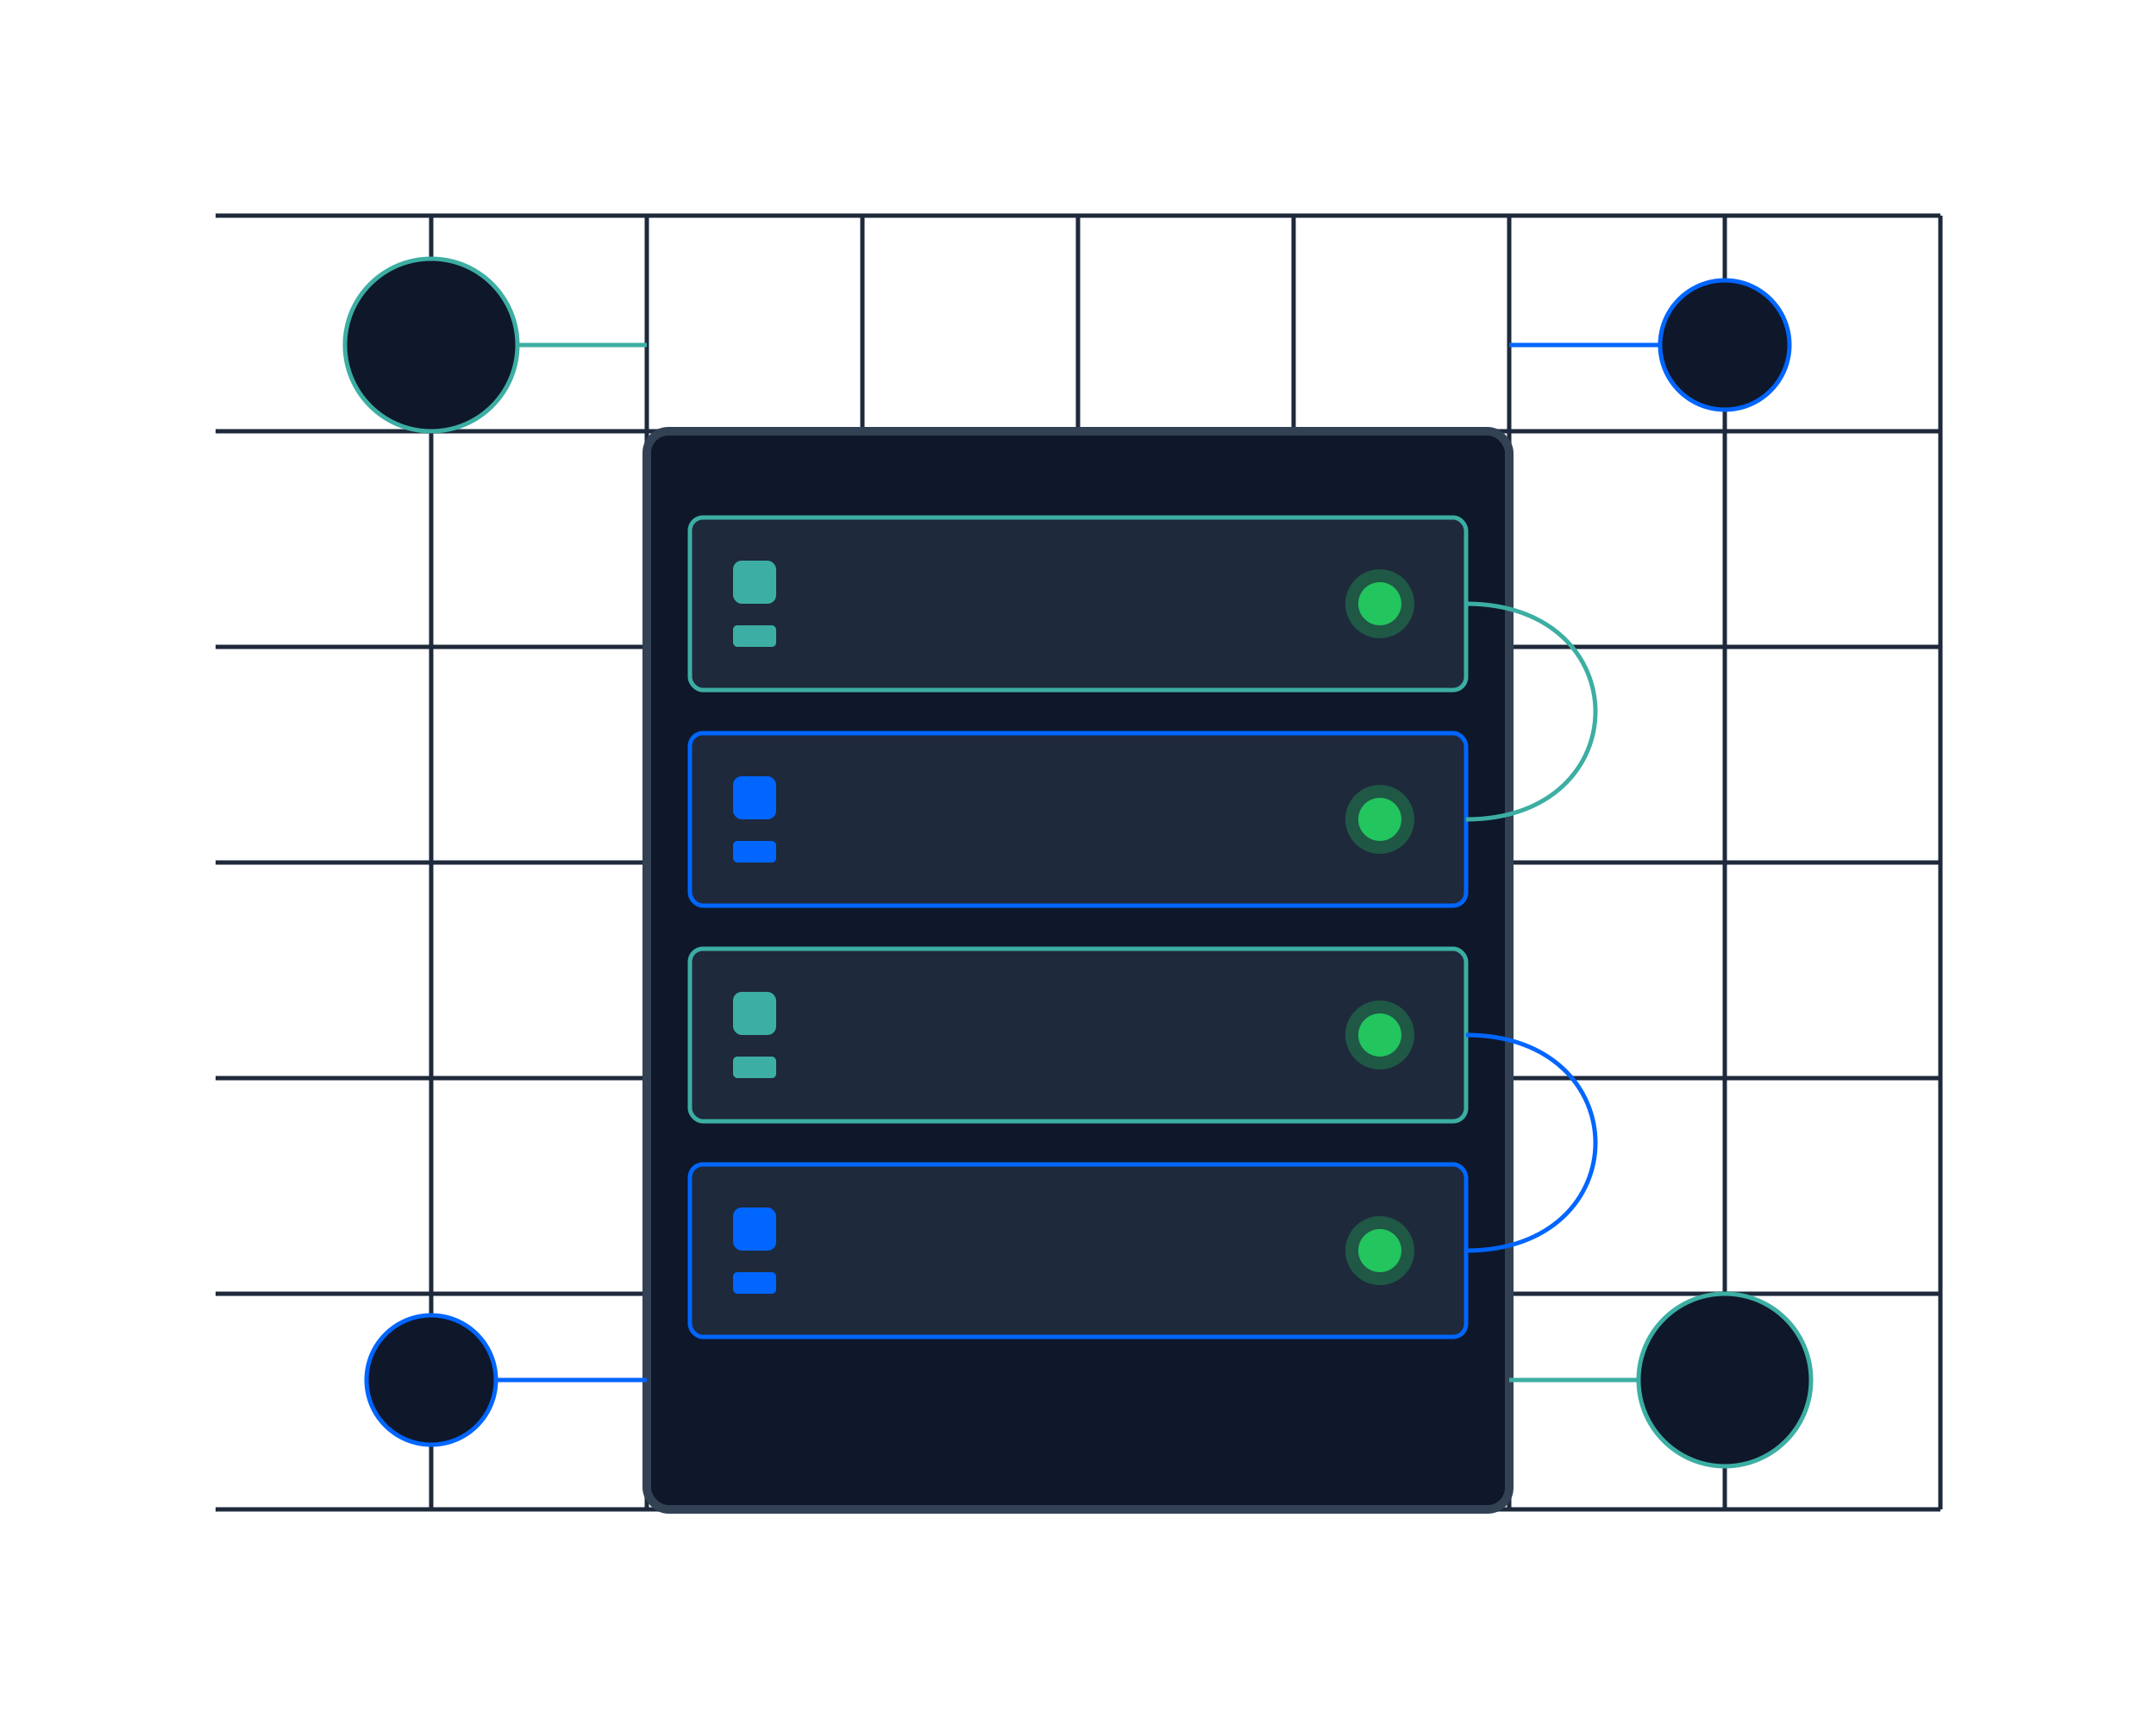 <svg width="500" height="400" viewBox="0 0 500 400" fill="none" xmlns="http://www.w3.org/2000/svg">
  <!-- Background Grid -->
  <path d="M50 50H450M50 100H450M50 150H450M50 200H450M50 250H450M50 300H450M50 350H450M100 50V350M150 50V350M200 50V350M250 50V350M300 50V350M350 50V350M400 50V350M450 50V350" stroke="#1E293B" stroke-width="1"/>
  
  <!-- Server Rack -->
  <rect x="150" y="100" width="200" height="250" rx="5" fill="#0F172A" stroke="#334155" stroke-width="2"/>
  
  <!-- Server Units -->
  <rect x="160" y="120" width="180" height="40" rx="3" fill="#1E293B" stroke="#3CAEA3" stroke-width="1"/>
  <rect x="170" y="130" width="10" height="10" rx="2" fill="#3CAEA3"/>
  <rect x="170" y="145" width="10" height="5" rx="1" fill="#3CAEA3"/>
  <circle cx="320" cy="140" r="5" fill="#22C55E"/>
  
  <rect x="160" y="170" width="180" height="40" rx="3" fill="#1E293B" stroke="#0066FF" stroke-width="1"/>
  <rect x="170" y="180" width="10" height="10" rx="2" fill="#0066FF"/>
  <rect x="170" y="195" width="10" height="5" rx="1" fill="#0066FF"/>
  <circle cx="320" cy="190" r="5" fill="#22C55E"/>
  
  <rect x="160" y="220" width="180" height="40" rx="3" fill="#1E293B" stroke="#3CAEA3" stroke-width="1"/>
  <rect x="170" y="230" width="10" height="10" rx="2" fill="#3CAEA3"/>
  <rect x="170" y="245" width="10" height="5" rx="1" fill="#3CAEA3"/>
  <circle cx="320" cy="240" r="5" fill="#22C55E"/>
  
  <rect x="160" y="270" width="180" height="40" rx="3" fill="#1E293B" stroke="#0066FF" stroke-width="1"/>
  <rect x="170" y="280" width="10" height="10" rx="2" fill="#0066FF"/>
  <rect x="170" y="295" width="10" height="5" rx="1" fill="#0066FF"/>
  <circle cx="320" cy="290" r="5" fill="#22C55E"/>
  
  <!-- Server Connections -->
  <path d="M340 140C380 140 380 190 340 190" stroke="#3CAEA3" stroke-width="1"/>
  <path d="M340 240C380 240 380 290 340 290" stroke="#0066FF" stroke-width="1"/>
  
  <!-- Cloud Elements -->
  <circle cx="100" cy="80" r="20" fill="#0F172A" stroke="#3CAEA3" stroke-width="1"/>
  <circle cx="400" cy="80" r="15" fill="#0F172A" stroke="#0066FF" stroke-width="1"/>
  <circle cx="100" cy="320" r="15" fill="#0F172A" stroke="#0066FF" stroke-width="1"/>
  <circle cx="400" cy="320" r="20" fill="#0F172A" stroke="#3CAEA3" stroke-width="1"/>
  
  <!-- Connection Lines -->
  <path d="M120 80H150" stroke="#3CAEA3" stroke-width="1"/>
  <path d="M385 80H350" stroke="#0066FF" stroke-width="1"/>
  <path d="M115 320H150" stroke="#0066FF" stroke-width="1"/>
  <path d="M380 320H350" stroke="#3CAEA3" stroke-width="1"/>
  
  <!-- Glow Effects -->
  <circle cx="320" cy="140" r="8" fill="#22C55E" opacity="0.3"/>
  <circle cx="320" cy="190" r="8" fill="#22C55E" opacity="0.3"/>
  <circle cx="320" cy="240" r="8" fill="#22C55E" opacity="0.3"/>
  <circle cx="320" cy="290" r="8" fill="#22C55E" opacity="0.3"/>
</svg>

